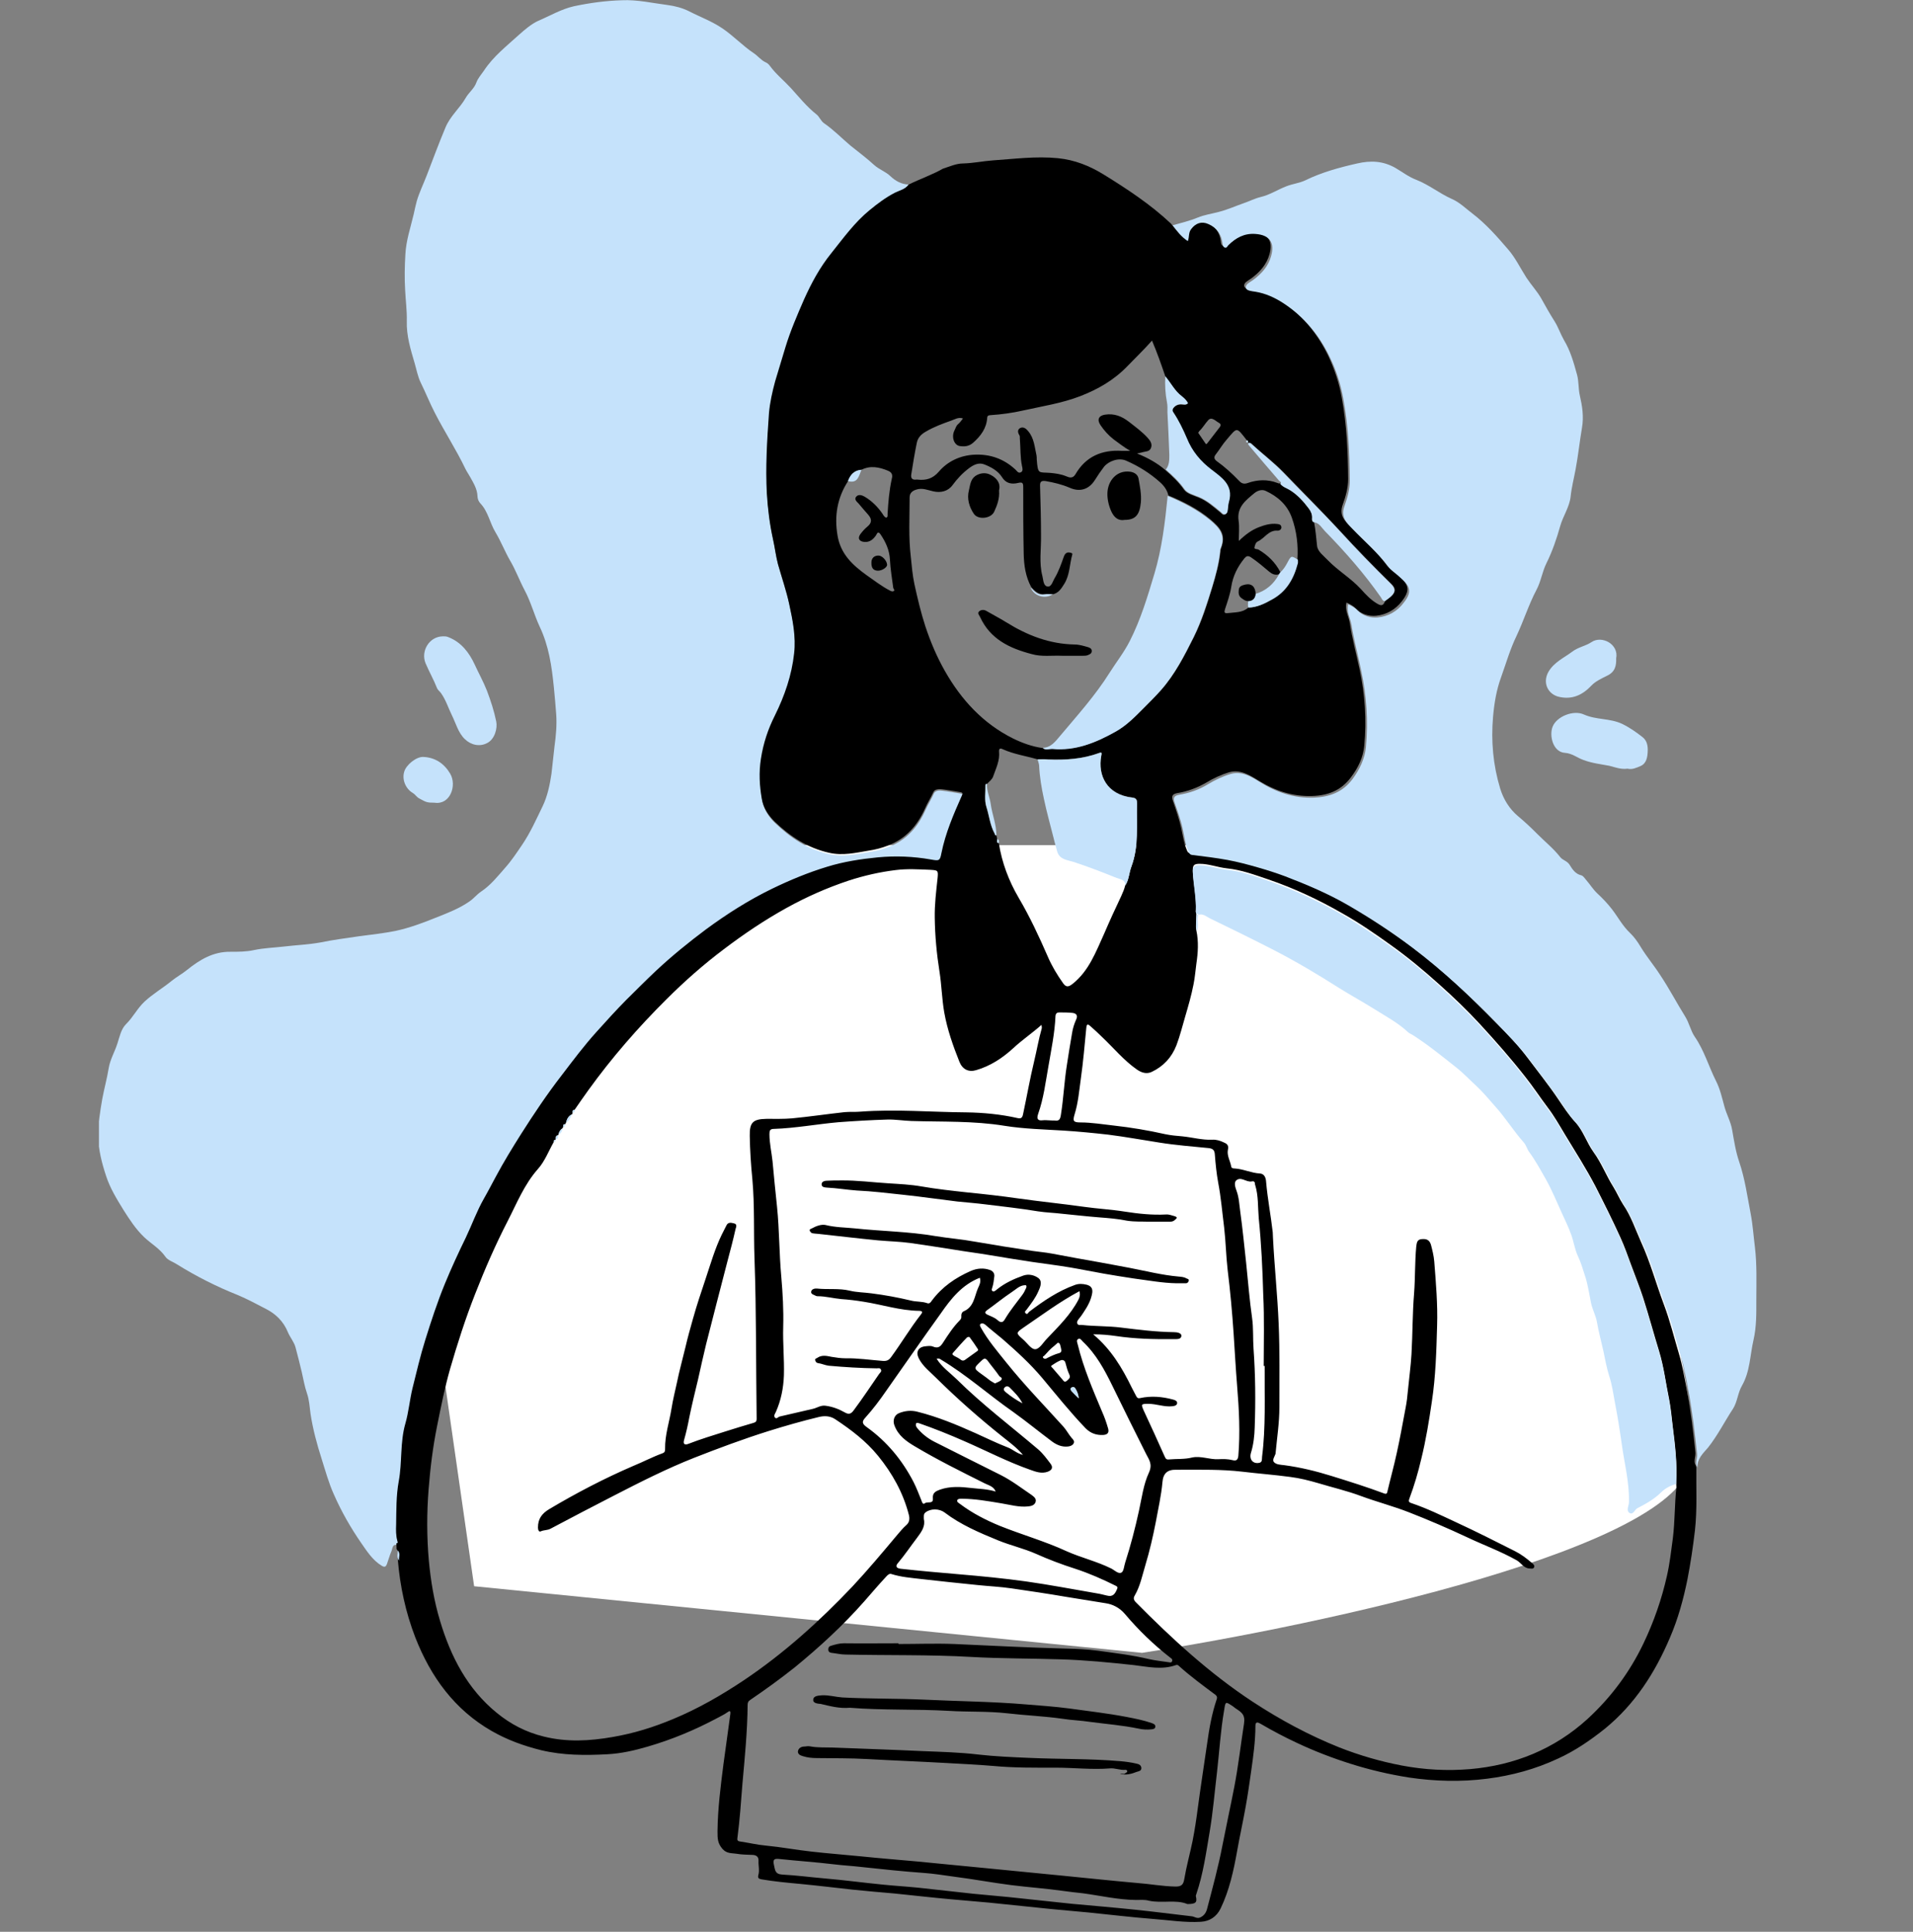 <svg width="316" height="319" viewBox="0 0 316 319" fill="none" xmlns="http://www.w3.org/2000/svg">
<rect x="0" y="0" width="316" height="319" fill="#808080" stroke="none"/>
<g clip-path="url(#clip0)">
<path d="M279.224 241.312C281.267 223.438 264.922 172.562 232.914 139.562H107.603L71.509 214.5L78.319 261.938L188.647 272.938C218.158 268.354 277.59 255.613 279.224 241.312Z" fill="white"/>
<path d="M150.099 30.476C148.923 30.437 147.905 29.883 147.082 29.091C146.298 28.339 145.201 27.983 144.379 27.231C143.125 26.083 141.793 25.093 140.461 24.025C139.011 22.798 137.679 21.413 136.112 20.344C135.563 19.948 135.368 19.275 134.858 18.88C133.252 17.613 131.959 15.99 130.627 14.526C129.491 13.299 128.159 12.23 127.179 10.884C126.984 10.607 126.748 10.409 126.474 10.291C125.691 9.934 125.181 9.222 124.515 8.787C122.674 7.56 121.185 5.937 119.305 4.67C117.542 3.483 115.661 2.81 113.82 1.86C112.723 1.306 111.469 0.99 110.294 0.831C107.786 0.515 105.279 -0.079 102.732 0.04C100.068 0.119 97.443 0.475 94.818 1.029C92.703 1.504 90.861 2.612 88.903 3.443C87.766 3.958 86.669 4.908 85.69 5.779C83.653 7.639 81.498 9.301 79.931 11.676C79.5 12.309 78.951 12.903 78.677 13.655C78.324 14.645 77.423 15.278 76.914 16.188C75.935 17.89 74.368 19.157 73.584 21.056C72.487 23.669 71.507 26.32 70.489 28.972C69.94 30.397 69.274 31.743 68.843 33.207C68.647 33.92 68.491 34.672 68.334 35.384C67.825 37.561 67.08 39.698 66.963 41.994C66.845 43.973 66.806 45.952 66.924 47.891C67.002 49.593 67.237 51.295 67.198 52.997C67.12 55.411 67.825 57.707 68.491 59.963C68.804 61.032 69 62.14 69.47 63.129C70.293 64.792 70.998 66.573 71.86 68.235C73.466 71.362 75.386 74.291 76.875 77.418C77.11 77.892 77.423 78.328 77.658 78.763C78.207 79.753 78.834 80.742 78.873 81.93C78.873 82.365 79.069 82.84 79.343 83.117C80.636 84.463 80.91 86.362 81.85 87.906C82.752 89.41 83.378 91.033 84.24 92.537C85.181 94.12 85.807 95.862 86.669 97.484C87.688 99.384 88.237 101.521 89.138 103.461C90.665 106.667 91.136 109.991 91.488 113.474C91.645 114.978 91.763 116.482 91.88 117.986C91.998 119.728 91.841 121.469 91.606 123.171C91.41 124.715 91.292 126.219 91.097 127.763C90.822 129.623 90.43 131.483 89.647 133.106C88.589 135.283 87.61 137.499 86.238 139.518C85.376 140.784 84.515 142.09 83.496 143.238C82.242 144.663 81.067 146.167 79.461 147.236C78.755 147.711 78.246 148.383 77.541 148.858C75.895 150.006 74.054 150.719 72.252 151.431C70.019 152.341 67.707 153.212 65.317 153.727C63.358 154.122 61.36 154.32 59.362 154.597C57.208 154.914 55.053 155.191 52.937 155.626C50.978 155.983 48.941 156.062 46.943 156.299C45.258 156.497 43.613 156.537 41.928 156.893C40.674 157.17 39.342 157.17 38.049 157.17C35.229 157.13 32.995 158.476 30.88 160.178C30.096 160.811 29.156 161.326 28.372 161.959C26.923 163.147 25.277 164.096 23.867 165.403C22.652 166.55 21.986 167.975 20.811 169.123C19.988 169.954 19.753 171.221 19.401 172.289C18.97 173.675 18.186 174.941 17.951 176.406C17.677 178.108 17.207 179.77 16.893 181.472C16.541 183.53 16.188 185.628 16.227 187.686C16.267 189.902 16.815 192.04 17.52 194.177C18.186 196.235 19.322 198.056 20.419 199.837C21.399 201.38 22.417 202.963 23.828 204.309C24.964 205.378 26.374 206.169 27.315 207.515C27.706 208.109 28.568 208.346 29.234 208.782C32.408 210.761 35.777 212.463 39.264 213.848C40.87 214.521 42.398 215.352 43.926 216.143C45.493 216.935 46.825 218.162 47.57 220.022C47.922 220.853 48.588 221.605 48.823 222.516C49.176 223.861 49.529 225.207 49.842 226.553C50.116 227.74 50.312 228.928 50.704 230.075C51.096 231.184 51.135 232.331 51.292 233.44C51.683 236.012 52.349 238.466 53.133 240.92C53.76 242.899 54.308 244.918 55.17 246.817C56.424 249.667 57.952 252.319 59.676 254.813C60.616 256.158 61.556 257.662 63.084 258.573C63.554 258.85 63.75 258.691 63.907 258.296C64.181 257.544 64.377 256.792 64.691 256.079C64.847 255.683 64.808 255.01 65.552 255.09C65.866 255.05 65.748 254.813 65.709 254.654C65.474 253.783 65.474 252.913 65.513 252.002C65.552 249.628 65.513 247.213 65.944 244.838C66.532 241.712 66.101 238.427 67.041 235.3C67.59 233.4 67.707 231.421 68.216 229.482C68.882 226.79 69.509 224.099 70.332 221.487C71.312 218.36 72.369 215.233 73.584 212.185C74.642 209.613 75.817 207.08 77.032 204.586C78.05 202.449 78.834 200.232 80.009 198.174C80.675 196.947 81.341 195.72 82.007 194.493C83.261 192.079 84.671 189.784 86.16 187.488C88.276 184.163 90.47 180.878 92.899 177.751C94.779 175.337 96.621 172.883 98.619 170.627C100.225 168.846 101.831 167.065 103.516 165.363C105.122 163.74 106.768 162.078 108.452 160.534C111.077 158.08 113.859 155.824 116.719 153.687C120.167 151.154 123.771 148.858 127.61 146.998C130.549 145.573 133.605 144.307 136.739 143.357C139.442 142.526 142.263 142.09 145.084 141.813C147.983 141.536 150.96 141.655 153.86 142.169C155.192 142.407 155.309 142.407 155.583 141.14C156.249 137.816 157.582 134.689 158.953 131.641C159.109 131.285 159.188 131.127 158.718 131.048C157.699 130.889 156.68 130.691 155.662 130.573C155.152 130.493 154.486 130.533 154.251 131.048C153.86 131.958 153.311 132.789 152.88 133.739C151.626 136.589 149.707 138.766 146.729 139.874C145.711 140.27 144.653 140.547 143.556 140.705C141.401 141.061 139.285 141.536 137.052 141.061C133.448 140.27 130.588 138.37 128.002 135.876C126.984 134.887 126.161 133.66 125.926 132.195C125.534 129.979 125.456 127.802 125.769 125.546C126.161 123.013 126.944 120.638 128.08 118.382C129.726 115.137 130.862 111.733 131.254 108.131C131.567 105.361 131.019 102.63 130.431 99.938C129.922 97.722 129.177 95.584 128.59 93.408C128.198 92.062 128.041 90.637 127.767 89.291C127.219 86.798 126.866 84.265 126.748 81.732C126.474 77.299 126.748 72.866 127.101 68.472C127.219 66.652 127.65 64.91 128.12 63.208C128.629 61.348 129.217 59.488 129.804 57.628C130.627 54.897 131.763 52.285 132.899 49.672C134.075 46.941 135.485 44.408 137.405 42.033C139.403 39.54 141.244 36.967 143.713 34.949C145.045 33.88 146.377 32.811 147.905 32.059C148.61 31.466 149.55 31.268 150.099 30.476Z" fill="#C5E2FB"/>
<path d="M150.099 30.476C149.55 31.268 148.61 31.426 147.826 31.822C146.298 32.614 144.927 33.643 143.634 34.711C141.166 36.73 139.325 39.302 137.327 41.796C135.407 44.171 134.036 46.743 132.821 49.435C131.685 52.047 130.549 54.659 129.726 57.39C129.178 59.251 128.59 61.111 128.042 62.971C127.571 64.712 127.18 66.454 127.023 68.235C126.709 72.668 126.435 77.101 126.67 81.494C126.827 84.027 127.14 86.56 127.689 89.054C128.002 90.439 128.159 91.824 128.512 93.17C129.138 95.347 129.883 97.484 130.353 99.701C130.941 102.392 131.489 105.123 131.176 107.894C130.784 111.495 129.609 114.899 128.002 118.145C126.866 120.401 126.083 122.736 125.691 125.309C125.338 127.565 125.456 129.741 125.848 131.958C126.083 133.383 126.905 134.61 127.924 135.639C130.51 138.132 133.409 140.032 136.974 140.824C139.246 141.338 141.323 140.824 143.478 140.467C144.575 140.309 145.632 140.032 146.651 139.636C149.629 138.528 151.548 136.312 152.802 133.501C153.194 132.591 153.742 131.76 154.173 130.81C154.408 130.296 155.074 130.296 155.584 130.335C156.602 130.454 157.621 130.652 158.64 130.81C159.07 130.889 159.031 131.048 158.875 131.404C157.503 134.491 156.171 137.578 155.505 140.903C155.27 142.169 155.114 142.169 153.781 141.932C150.882 141.417 147.944 141.299 145.006 141.576C142.185 141.853 139.364 142.288 136.661 143.119C133.526 144.069 130.471 145.336 127.532 146.761C123.693 148.621 120.088 150.916 116.641 153.45C113.781 155.587 110.999 157.843 108.374 160.297C106.69 161.88 105.083 163.503 103.438 165.125C101.753 166.827 100.147 168.608 98.54 170.39C96.503 172.646 94.662 175.099 92.82 177.514C90.391 180.641 88.198 183.926 86.082 187.25C84.632 189.546 83.222 191.842 81.929 194.256C81.263 195.483 80.636 196.71 79.931 197.937C78.756 199.995 77.972 202.211 76.953 204.349C75.739 206.842 74.564 209.375 73.506 211.948C72.252 214.996 71.233 218.122 70.254 221.249C69.431 223.861 68.804 226.592 68.138 229.244C67.668 231.184 67.511 233.163 66.963 235.062C66.062 238.189 66.454 241.474 65.866 244.601C65.435 246.976 65.474 249.351 65.435 251.765C65.396 252.675 65.396 253.546 65.631 254.417C65.67 254.575 65.827 254.813 65.474 254.852C65.474 255.169 65.513 255.485 65.513 255.802C65.984 256.317 65.67 256.91 65.709 257.464C66.062 261.897 67.002 266.251 68.609 270.407C71.155 276.898 75.073 282.32 81.224 285.843C83.77 287.307 86.513 288.297 89.373 289.009C93.016 289.88 96.66 289.88 100.343 289.682C102.615 289.563 104.848 289.049 107.003 288.415C110.96 287.268 114.76 285.684 118.404 283.745C118.952 283.428 119.54 283.191 120.088 282.795C120.559 282.439 120.715 282.479 120.637 283.072C120.402 284.774 120.167 286.516 119.932 288.218C119.775 289.247 119.657 290.315 119.501 291.344C119.031 295.025 118.56 298.706 118.521 302.427C118.521 303.574 118.521 304.366 119.344 305.316C120.049 306.107 120.833 305.989 121.616 306.107C122.517 306.266 123.419 306.266 124.359 306.305C124.986 306.345 125.338 306.662 125.299 307.295C125.26 308.086 125.495 308.878 125.26 309.67C125.142 310.145 125.377 310.263 125.808 310.342C127.924 310.699 130.04 310.897 132.194 311.094C135.094 311.372 137.993 311.728 140.892 312.044C143.203 312.282 145.476 312.48 147.787 312.678C150.882 312.994 153.977 313.351 157.072 313.628C159.188 313.825 161.264 313.984 163.38 314.182C166.828 314.538 170.275 314.894 173.723 315.25C175.721 315.448 177.719 315.607 179.756 315.804C183.322 316.161 186.848 316.596 190.413 316.873C193.077 317.071 195.702 317.506 198.366 317.348C199.816 317.269 200.952 316.517 201.618 315.171C203.067 312.163 203.773 308.918 204.36 305.633C204.791 303.179 205.34 300.764 205.771 298.31C206.123 296.371 206.398 294.432 206.672 292.492C207.024 289.999 207.377 287.505 207.377 284.972C207.377 284.18 207.886 284.458 208.239 284.655C210.198 285.803 212.235 286.872 214.272 287.822C217.132 289.167 220.11 290.315 223.127 291.265C226.261 292.255 229.473 293.007 232.725 293.521C236.996 294.154 241.344 294.273 245.654 293.719C249.728 293.205 253.646 292.136 257.368 290.394C260.15 289.128 262.696 287.386 265.125 285.447C270.062 281.41 273.392 276.225 275.86 270.407C277.192 267.32 278.093 264.035 278.759 260.71C279.269 258.058 279.66 255.446 279.974 252.754C280.366 249.271 280.17 245.788 280.209 242.305C280.209 242.226 280.131 242.107 280.131 242.028C279.66 241.316 280.131 240.564 280.052 239.812C279.7 236.408 279.308 233.044 278.681 229.68C278.289 227.621 277.937 225.563 277.349 223.584C276.526 220.853 275.86 218.083 274.841 215.391C273.549 211.948 272.608 208.425 271.08 205.101C270.14 203.003 269.435 200.826 268.103 198.887C267.515 197.976 267.084 196.947 266.497 195.997C265.321 194.137 264.538 192.04 263.206 190.219C262.069 188.636 261.521 186.696 260.15 185.232C259.092 184.084 258.23 182.738 257.368 181.472C255.801 179.137 254.038 176.96 252.353 174.704C250.786 172.606 248.945 170.706 247.103 168.846C242.716 164.334 238.171 160.059 233.156 156.299C229.748 153.727 226.182 151.391 222.5 149.254C219.17 147.315 215.604 145.811 212 144.425C210.55 143.871 209.022 143.396 207.495 142.961C205.849 142.486 204.204 142.051 202.519 141.734C200.56 141.378 198.601 141.18 196.642 140.903C196.29 140.863 196.172 140.705 196.055 140.388C195.545 139.201 195.389 137.934 195.114 136.707C194.762 135.164 194.252 133.699 193.743 132.235C193.508 131.523 193.586 131.127 194.487 130.968C196.172 130.691 197.778 130.098 199.267 129.227C200.442 128.514 201.735 127.921 203.028 127.525C204.83 127.01 206.358 127.96 207.847 128.871C210.59 130.573 213.489 131.562 216.78 131.443C219.405 131.364 221.52 130.533 223.127 128.396C224.341 126.813 225.203 125.032 225.36 123.092C225.751 118.857 225.477 114.622 224.576 110.466C224.028 107.933 223.362 105.44 222.97 102.907C222.813 101.798 222.108 100.769 222.421 99.503C223.009 99.78 223.518 100.017 223.949 100.492C224.85 101.442 226.182 101.798 227.319 101.68C229.003 101.521 230.531 100.651 231.589 99.265C232.294 98.315 232.96 97.286 232.02 96.099C231.707 95.703 231.276 95.347 230.923 94.991C230.296 94.437 229.552 93.962 229.042 93.289C227.319 90.954 225.085 89.093 223.087 86.996C222.147 86.006 221.168 85.135 221.794 83.354C222.265 82.048 222.696 80.623 222.696 79.08C222.656 74.568 222.461 70.135 221.638 65.662C221.207 63.208 220.423 60.913 219.405 58.736C217.681 55.174 215.213 52.126 211.843 49.87C210.394 48.881 208.827 48.208 207.064 47.891C206.515 47.812 205.653 47.733 205.536 47.297C205.379 46.664 206.202 46.348 206.672 45.991C208.082 44.962 209.218 43.696 209.688 42.033C210.315 39.817 209.532 38.511 207.064 38.352C205.261 38.234 203.851 38.986 202.636 40.213C202.48 40.371 202.323 40.727 202.049 40.608C201.735 40.49 201.696 40.173 201.657 39.856C201.5 38.392 200.717 37.324 199.345 36.73C198.209 36.215 197.23 36.571 196.485 37.561C196.015 38.155 196.211 38.867 195.937 39.54C194.84 38.828 194.174 37.838 193.43 36.928C190.06 33.761 186.221 31.228 182.303 28.814C179.992 27.389 177.523 26.399 174.742 26.122C171.137 25.766 167.611 26.241 164.085 26.479C162.401 26.597 160.755 26.954 159.07 26.993C157.974 26.993 156.837 27.508 155.74 27.864C154.017 28.854 152.018 29.526 150.099 30.476ZM91.724 188.24C91.763 188.2 91.763 188.161 91.802 188.121C91.841 187.844 91.763 187.527 92.154 187.488C92.194 187.448 92.233 187.409 92.233 187.369C92.35 186.973 92.507 186.578 92.899 186.34C92.938 186.261 92.977 186.182 93.016 186.142C93.056 185.905 92.977 185.667 93.33 185.667C93.369 185.588 93.447 185.509 93.487 185.43C93.643 184.836 93.878 184.322 94.466 184.044C94.505 183.965 94.544 183.886 94.584 183.807C94.584 183.569 94.544 183.332 94.897 183.292C95.641 182.224 96.386 181.116 97.169 180.047C101.048 174.664 105.397 169.677 110.098 165.007C113.076 162.038 116.21 159.268 119.579 156.735C122.87 154.241 126.279 151.946 129.922 149.927C133.213 148.106 136.621 146.602 140.187 145.415C142.733 144.584 145.358 143.99 147.983 143.673C149.864 143.436 151.744 143.555 153.664 143.634C154.918 143.713 154.996 143.713 154.878 144.98C154.643 147.156 154.369 149.373 154.408 151.55C154.447 154.518 154.722 157.487 155.192 160.455C155.544 162.672 155.584 164.928 155.975 167.184C156.485 170.033 157.425 172.685 158.483 175.337C158.992 176.604 160.011 177.078 161.225 176.722C163.576 176.049 165.613 174.704 167.337 173.121C168.826 171.735 170.471 170.627 172.038 169.242C172.078 169.519 172.117 169.677 172.078 169.835C171.568 171.617 171.255 173.477 170.824 175.258C170.119 178.187 169.609 181.116 168.983 184.044C168.865 184.599 168.63 184.757 168.121 184.638C165.339 184.005 162.44 183.728 159.619 183.688C153.781 183.649 147.983 183.134 142.146 183.569C141.284 183.649 140.383 183.569 139.521 183.649C136.621 183.965 133.722 184.401 130.823 184.678C129.413 184.796 128.002 184.757 126.631 184.757C124.359 184.796 123.81 185.351 123.849 187.567C123.889 189.981 124.045 192.356 124.28 194.731C124.672 199.085 124.476 203.478 124.633 207.832C124.946 216.658 124.868 225.484 124.986 234.271C124.986 234.746 124.829 234.864 124.398 234.983C122.909 235.419 121.46 235.854 119.971 236.329C117.855 237.002 115.74 237.635 113.702 238.427C113.115 238.664 112.801 238.466 112.997 237.793C113.35 236.566 113.624 235.339 113.859 234.073C114.29 231.975 114.799 229.877 115.309 227.78C115.74 225.84 116.171 223.901 116.641 221.962C117.228 219.666 117.816 217.37 118.404 215.075C118.991 212.819 119.579 210.523 120.167 208.267C120.637 206.486 121.107 204.744 121.499 202.963C121.577 202.686 121.851 202.132 121.225 202.014C120.754 201.895 120.245 201.776 119.971 202.409C119.736 202.924 119.462 203.359 119.226 203.874C118.09 206.209 117.385 208.702 116.562 211.156C115.818 213.373 115.074 215.589 114.447 217.845C114.016 219.389 113.585 220.893 113.232 222.437C112.762 224.415 112.214 226.355 111.822 228.294C111.508 229.719 111.156 231.144 110.921 232.608C110.568 234.825 109.824 236.962 109.863 239.258C109.863 239.535 109.863 239.812 109.471 239.97C107.826 240.564 106.259 241.395 104.613 242.068C99.833 244.126 95.21 246.54 90.744 249.192C89.49 249.944 88.864 250.815 88.864 252.24C88.864 252.636 89.02 253.031 89.334 252.873C89.843 252.636 90.431 252.715 90.94 252.438C94.466 250.577 97.992 248.717 101.557 246.897C105.867 244.68 110.176 242.503 114.682 240.722C118.717 239.139 122.752 237.635 126.905 236.329C129.687 235.458 132.469 234.667 135.25 233.994C136.073 233.796 137.052 233.756 137.954 234.35C140.578 236.091 143.047 237.952 145.045 240.406C147.395 243.295 149.198 246.501 150.138 250.182C150.295 250.815 150.216 251.409 149.707 251.844C149.119 252.359 148.649 252.952 148.14 253.546C145.75 256.396 143.36 259.245 140.814 261.976C135.329 267.755 129.452 273.059 122.831 277.492C119.148 279.945 115.309 282.162 111.195 283.864C107.982 285.21 104.691 286.239 101.205 286.832C97.365 287.505 93.604 287.703 89.804 286.753C86.905 286.041 84.358 284.735 82.046 282.835C77.189 278.877 74.446 273.534 72.683 267.636C71.704 264.391 71.155 261.066 70.842 257.741C70.489 253.783 70.489 249.825 70.802 245.907C71.077 242.385 71.508 238.902 72.213 235.419C72.84 232.292 73.467 229.165 74.329 226.117C75.543 221.922 76.875 217.766 78.481 213.689C80.088 209.573 81.851 205.536 83.849 201.657C85.377 198.689 86.591 195.602 88.864 193.029C90 191.762 90.626 190.061 91.488 188.557C91.449 188.359 91.488 188.24 91.724 188.24ZM197.622 151.075C197.582 150.956 197.622 150.837 197.7 150.758C197.504 150.679 197.504 150.481 197.543 150.323C197.661 148.146 197.152 146.009 197.034 143.832C196.995 142.842 197.269 142.644 198.17 142.644C199.698 142.644 201.187 143.238 202.676 143.396C205.065 143.634 207.259 144.465 209.493 145.217C213.802 146.681 217.916 148.621 221.834 150.877C224.576 152.42 227.162 154.202 229.748 156.062C232.568 158.08 235.193 160.257 237.74 162.553C240.091 164.651 242.363 166.827 244.479 169.123C247.064 171.933 249.611 174.822 251.962 177.83C253.254 179.453 254.391 181.195 255.644 182.857C256.702 184.242 257.603 185.826 258.504 187.33C260.228 190.179 262.03 192.989 263.558 195.918C264.969 198.689 266.379 201.499 267.672 204.349C268.338 205.813 268.886 207.357 269.435 208.861C270.101 210.681 270.845 212.502 271.433 214.323C272.373 217.252 273.157 220.18 274.058 223.109C274.841 225.682 275.155 228.373 275.703 230.986C275.978 232.411 276.134 233.915 276.291 235.379C276.683 238.506 277.075 241.633 276.879 244.799C276.879 245.076 276.918 245.313 276.918 245.59C276.605 248.401 276.683 251.211 276.33 254.021C276.056 256.079 275.821 258.177 275.351 260.235C274.489 264.074 273.196 267.795 271.472 271.396C269.2 276.146 266.105 280.302 262.226 283.864C256.741 288.851 250.159 291.503 242.833 292.136C239.072 292.453 235.311 292.255 231.55 291.542C228.024 290.869 224.615 289.88 221.285 288.574C216.231 286.555 211.451 283.983 206.868 280.975C199.776 276.304 193.586 270.605 187.631 264.589C187.239 264.193 187.2 263.876 187.435 263.48C188.336 261.937 188.689 260.156 189.198 258.454C189.904 256.119 190.452 253.744 190.922 251.33C191.314 249.153 191.823 246.976 192.019 244.759C192.137 243.295 192.842 242.662 194.292 242.701C194.527 242.701 194.762 242.701 194.958 242.701C198.366 242.701 201.775 242.622 205.183 243.018C207.808 243.334 210.472 243.532 213.136 243.889C214.703 244.086 216.27 244.482 217.759 244.918C220.11 245.63 222.539 246.184 224.85 247.055C227.436 248.005 230.139 248.717 232.686 249.707C235.938 250.973 239.15 252.359 242.285 253.823C245.027 255.129 247.887 256.158 250.551 257.662C251.296 258.098 251.726 259.008 252.706 259.008C252.941 259.008 253.254 259.127 253.411 258.81C253.529 258.533 253.333 258.335 253.098 258.137C252.236 257.385 251.296 256.673 250.277 256.158C247.064 254.535 243.852 252.913 240.6 251.409C238.132 250.261 235.703 249.073 233.117 248.203C232.608 248.044 232.686 247.807 232.843 247.372C233.626 245.274 234.253 243.137 234.762 240.96C235.546 237.793 236.055 234.627 236.525 231.421C237.152 227.305 237.27 223.109 237.387 218.954C237.505 215.391 237.191 211.829 236.917 208.307C236.839 207.357 236.604 206.446 236.369 205.536C236.094 204.626 235.468 204.547 234.762 204.626C234.057 204.705 234.018 205.299 233.94 205.892C233.705 208.425 233.783 210.998 233.587 213.571C233.313 216.895 233.352 220.26 233.156 223.624C233.039 225.603 232.764 227.621 232.568 229.6C232.49 230.55 232.373 231.54 232.177 232.529C231.707 234.983 231.276 237.477 230.727 239.931C230.257 242.108 229.669 244.205 229.16 246.382C229.082 246.738 228.847 246.699 228.651 246.62C225.791 245.551 222.891 244.641 219.953 243.73C217.407 242.939 214.821 242.305 212.157 241.949C211.53 241.87 210.825 241.87 210.433 241.435C210.119 241.078 210.55 240.524 210.707 240.049C210.707 240.01 210.707 239.97 210.707 239.97C210.942 237.437 211.334 234.944 211.334 232.411C211.334 227.819 211.412 223.189 211.216 218.597C211.021 213.848 210.511 209.098 210.276 204.349C210.276 204.072 210.237 203.755 210.237 203.478C209.924 200.707 209.375 197.937 209.14 195.127C209.101 194.454 208.827 193.821 208.121 193.781C206.672 193.702 205.379 193.029 203.929 192.95C203.694 192.95 203.42 192.91 203.381 192.633C203.224 191.723 202.636 190.813 202.832 189.863C203.028 189.071 202.597 188.834 202.127 188.636C201.539 188.359 200.913 188.161 200.247 188.2C198.562 188.279 196.956 187.805 195.31 187.646C194.37 187.567 193.43 187.488 192.489 187.29C189.669 186.657 186.848 186.182 183.988 185.865C182.146 185.667 180.344 185.351 178.464 185.351C177.288 185.351 177.171 185.113 177.523 183.965C178.111 182.065 178.268 180.047 178.542 178.108C178.934 175.337 179.169 172.527 179.443 169.717C179.521 168.965 179.756 169.123 180.148 169.479C180.814 170.073 181.48 170.667 182.107 171.3C183.988 173.081 185.633 175.1 187.788 176.604C188.572 177.158 189.433 177.395 190.256 176.999C192.176 176.089 193.547 174.625 194.331 172.606C194.918 171.062 195.31 169.44 195.78 167.856C196.29 166.115 196.799 164.373 197.152 162.553C197.387 161.405 197.465 160.297 197.622 159.149C197.896 157.328 198.013 155.468 197.622 153.647C197.465 152.895 197.622 151.985 197.622 151.075ZM206.202 100.334C205.222 101.205 204.008 101.086 202.832 101.244C202.205 101.323 202.205 101.086 202.362 100.571C202.754 99.384 203.185 98.157 203.381 96.93C203.655 95.109 204.439 93.566 205.575 92.181C205.888 91.824 206.123 91.706 206.633 92.022C207.69 92.735 208.67 93.566 209.649 94.397C210.119 94.793 210.629 95.03 211.256 94.832C211.334 94.714 211.412 94.595 211.491 94.476C210.668 92.853 209.414 91.666 207.886 90.756C207.651 90.637 207.142 90.716 207.22 90.4C207.299 90.083 207.377 89.608 207.769 89.41C208.905 88.895 209.571 87.471 211.099 87.629C211.295 87.629 211.765 87.431 211.647 86.956C211.569 86.6 211.256 86.56 210.942 86.521C209.924 86.402 208.944 86.679 208.004 87.035C206.75 87.51 205.692 88.302 204.635 89.331C204.635 88.104 204.752 86.996 204.595 85.967C204.282 83.711 205.81 82.602 207.181 81.454C207.651 81.059 208.396 80.742 209.062 81.059C211.06 81.969 212.666 83.394 213.41 85.531C214.194 87.748 214.468 90.043 214.311 92.379C214.311 92.576 214.351 92.774 214.311 92.972C213.645 95.545 212.431 97.682 210.002 98.988C208.827 99.701 207.612 100.294 206.202 100.334ZM206.162 73.024C206.202 73.064 206.202 73.103 206.241 73.143C206.515 73.064 206.672 73.182 206.828 73.341C208.513 74.924 210.394 76.309 212.039 78.011C215.134 81.217 218.268 84.344 221.285 87.589C224.067 90.637 226.927 93.566 229.865 96.455C230.57 97.128 230.57 97.722 229.865 98.394C229.552 98.711 229.16 98.949 228.807 99.226C228.572 99.819 228.337 100.176 227.593 99.74C226.457 99.107 225.634 98.197 224.772 97.247C223.127 95.466 221.011 94.239 219.326 92.497C218.66 91.785 217.681 91.112 217.563 90.162C217.407 88.816 217.328 87.51 217.054 86.165C216.701 86.085 216.701 85.808 216.741 85.531C216.78 84.898 216.545 84.344 216.192 83.909C215.33 82.761 214.351 81.692 213.136 80.9C212.588 80.544 211.922 80.386 211.491 79.832C211.334 79.832 211.138 79.832 211.021 79.753C209.375 79.119 207.73 79.198 206.123 79.753C205.575 79.951 205.144 79.911 204.674 79.396C203.538 78.209 202.323 77.101 200.991 76.151C200.56 75.834 200.482 75.478 200.795 75.082C201.422 74.291 201.931 73.38 202.636 72.589C204.399 70.531 204.204 70.451 205.927 72.668C206.123 72.707 206.202 72.826 206.162 73.024ZM142.302 77.576C143.791 76.824 145.241 77.14 146.69 77.734C147.356 78.011 147.474 78.447 147.317 79.04C146.886 80.98 146.729 82.919 146.612 84.898C146.612 85.096 146.69 85.373 146.377 85.492C146.103 85.373 145.946 85.135 145.789 84.858C145.006 83.711 144.026 82.721 142.812 82.009C142.381 81.771 141.832 81.573 141.44 82.009C141.049 82.444 141.519 82.84 141.832 83.156C142.341 83.75 142.851 84.383 143.399 84.977C144.026 85.689 144.065 86.323 143.282 86.956C142.851 87.312 142.459 87.748 142.106 88.223C141.636 88.895 141.911 89.41 142.772 89.489C143.634 89.568 144.222 89.093 144.692 88.421C144.849 88.183 145.006 87.589 145.437 88.223C146.298 89.489 146.925 90.835 147.004 92.418C147.082 94.001 147.356 95.545 147.552 97.088C147.591 97.247 147.866 97.445 147.631 97.603C147.435 97.722 147.239 97.642 147.004 97.524C145.632 96.811 144.418 95.862 143.164 94.991C140.853 93.328 138.855 91.508 138.345 88.421C137.797 85.175 138.306 82.207 140.069 79.476C140.461 78.367 141.127 77.655 142.302 77.576ZM192.489 62.14C193.43 63.248 194.056 64.554 195.153 65.504C195.545 65.821 195.937 66.177 196.172 66.652C195.819 66.969 195.428 66.81 195.036 66.81C194.487 66.81 194.017 67.048 193.704 67.523C193.547 67.76 193.586 67.958 193.743 68.156C194.644 69.501 195.349 70.926 195.976 72.43C196.877 74.568 198.248 76.27 200.09 77.655C201.735 78.882 203.733 80.148 202.95 82.879C202.832 83.275 202.832 83.711 202.754 84.146C202.715 84.463 202.676 84.819 202.323 84.977C201.97 85.096 201.814 84.819 201.579 84.621C200.442 83.711 199.385 82.721 198.013 82.167C197.152 81.811 196.055 81.534 195.584 80.861C194.683 79.594 193.625 78.605 192.489 77.615C191.157 76.468 189.669 75.636 187.827 74.884C188.297 74.766 188.493 74.766 188.689 74.686C189.238 74.528 189.904 74.607 190.139 73.934C190.374 73.262 189.982 72.747 189.551 72.272C188.65 71.283 187.553 70.491 186.495 69.66C185.32 68.749 184.066 68.235 182.538 68.472C181.48 68.631 181.167 69.304 181.794 70.214C182.381 71.085 183.087 71.876 183.949 72.549C184.771 73.143 185.555 73.776 186.691 74.449C186.025 74.449 185.672 74.449 185.32 74.449C182.029 74.251 179.365 75.359 177.641 78.328C177.21 79.04 176.661 78.882 176.113 78.644C175.251 78.288 174.35 78.169 173.488 78.09C171.568 77.932 171.451 78.407 171.255 75.874C171.255 75.636 171.255 75.399 171.216 75.201C170.902 73.816 170.824 72.351 169.844 71.204C169.531 70.808 169.1 70.451 168.591 70.649C168.042 70.887 168.081 71.401 168.395 71.876C168.512 72.074 168.434 72.312 168.473 72.549C168.591 74.014 168.512 75.518 168.826 76.982C168.904 77.299 169.022 77.774 168.669 77.972C168.199 78.249 167.964 77.734 167.729 77.536C165.809 75.755 163.537 74.963 160.951 75.082C158.64 75.201 156.563 76.151 155.074 77.892C154.056 79.08 152.92 79.357 151.548 79.198C151.47 79.198 151.431 79.198 151.352 79.198C150.726 79.278 150.412 79.001 150.53 78.328C150.804 76.626 151.078 74.884 151.431 73.182C151.587 72.312 152.136 71.718 152.92 71.283C154.252 70.491 155.662 69.977 157.112 69.462C157.699 69.264 158.326 68.829 159.07 69.106C158.796 69.462 158.561 69.779 158.287 70.016C157.934 70.293 157.856 70.728 157.66 71.085C157.112 72.193 157.621 73.539 158.561 73.657C159.345 73.776 160.089 73.697 160.755 73.103C162.009 71.995 162.949 70.728 163.067 69.027C163.106 68.552 163.341 68.591 163.654 68.552C165.457 68.433 167.18 68.195 168.943 67.8C172.117 67.087 175.329 66.612 178.424 65.425C181.402 64.277 184.066 62.733 186.299 60.398C187.592 59.053 188.963 57.746 190.295 56.242C191.118 58.182 191.823 60.161 192.489 62.14ZM163.027 129.464C163.38 129.069 163.889 128.712 164.046 128.237C164.516 126.892 165.182 125.586 165.026 124.121C164.986 123.567 165.261 123.527 165.652 123.725C167.494 124.557 169.492 124.834 171.372 125.388C171.96 125.388 172.548 125.348 173.135 125.388C175.995 125.506 178.816 125.348 181.559 124.319C182.068 124.121 181.99 124.398 181.911 124.794C181.324 128.04 182.812 131.206 187.044 131.681C187.827 131.76 187.827 132.235 187.827 132.749C187.749 136.193 188.141 139.715 186.887 143.08C186.495 144.109 186.495 145.257 185.868 146.207C185.712 146.84 185.476 147.394 185.202 147.988C184.223 150.046 183.282 152.104 182.381 154.202C181.01 157.21 179.874 160.336 177.171 162.474C176.505 162.988 176.113 163.067 175.604 162.355C174.624 160.97 173.762 159.545 173.096 158.001C171.647 154.677 170.119 151.391 168.277 148.265C166.632 145.454 165.496 142.446 164.986 139.201C164.516 139.122 164.751 138.805 164.712 138.568C164.673 138.37 164.634 138.132 164.595 137.934C164.36 137.974 164.36 137.776 164.281 137.657C163.537 136.272 163.38 134.689 162.91 133.224C162.557 132.116 162.792 130.85 162.753 129.662C162.792 129.544 162.832 129.425 163.027 129.464ZM172.234 123.527C170.51 123.29 168.865 122.696 167.337 121.944C162.401 119.49 158.796 115.572 156.093 110.822C154.761 108.487 153.703 105.994 152.841 103.382C152.097 101.086 151.548 98.751 151.039 96.416C150.726 94.951 150.608 93.447 150.451 91.943C150.06 88.698 150.255 85.452 150.255 82.167C150.255 81.534 150.569 81.098 151.313 80.861C152.371 80.505 153.233 80.94 154.173 81.138C155.388 81.415 156.602 81.138 157.347 80.109C158.13 79.04 159.031 78.09 160.089 77.299C160.834 76.745 161.695 76.309 162.636 76.705C163.733 77.14 164.83 77.734 165.496 78.763C166.162 79.871 167.141 79.99 168.16 79.753C168.943 79.555 169.022 79.792 169.022 80.465C169.022 84.106 169.022 87.787 169.1 91.429C169.139 93.368 169.413 95.228 170.354 96.97C170.981 97.642 171.607 98.276 172.665 98.118C173.096 98.038 173.566 98.118 173.997 98.118C174.898 97.88 175.329 97.168 175.8 96.416C176.74 94.912 176.661 93.17 177.132 91.547C177.171 91.349 176.975 91.31 176.818 91.27C176.23 91.112 175.917 91.389 175.721 91.943C175.29 93.17 174.859 94.397 174.193 95.505C173.88 96.02 173.684 96.97 173.018 96.851C172.352 96.732 172.352 95.822 172.195 95.149C171.607 92.933 171.999 90.716 171.96 88.46C171.96 85.729 171.882 82.998 171.803 80.267C171.764 79.515 172.038 79.357 172.704 79.436C174.076 79.674 175.408 79.99 176.701 80.544C178.385 81.296 179.874 80.821 180.853 79.278C181.324 78.526 181.833 77.774 182.381 77.061C183.126 76.151 184.771 75.518 186.025 76.072C188.101 76.982 189.943 78.13 191.627 79.634C192.293 80.228 192.803 80.94 192.999 81.811C195.467 82.84 197.857 84.027 199.933 85.769C201.539 87.114 202.597 88.302 201.696 90.518C201.657 90.637 201.657 90.756 201.618 90.914C201.422 92.972 200.873 94.951 200.286 96.891C199.424 99.701 198.562 102.511 197.23 105.163C195.702 108.25 194.135 111.297 191.823 113.91C190.844 115.018 189.825 116.007 188.807 117.036C187.435 118.422 186.025 119.767 184.34 120.757C181.089 122.578 177.719 124.002 173.88 123.607C173.253 123.686 172.665 123.963 172.234 123.527ZM148.414 271.475C148.414 271.436 148.414 271.396 148.414 271.357C145.397 271.357 142.42 271.396 139.403 271.357C138.659 271.357 137.993 271.555 137.327 271.752C136.974 271.832 136.817 272.03 136.817 272.386C136.817 272.742 137.052 272.9 137.366 272.94C138.149 273.019 138.894 273.217 139.677 273.217C146.612 273.375 153.546 273.217 160.481 273.613C165.378 273.89 170.315 273.85 175.212 274.009C179.247 274.127 183.243 274.523 187.279 274.958C189.629 275.235 191.902 275.79 194.252 274.958C194.448 274.879 194.605 274.958 194.762 275.117C196.603 276.779 198.601 278.244 200.56 279.708C200.834 279.906 201.148 280.104 200.991 280.579C200.168 282.993 199.737 285.487 199.385 288.02C198.875 291.542 198.327 295.065 197.857 298.587C197.622 300.408 197.347 302.229 196.995 304.01C196.564 306.107 195.976 308.205 195.624 310.303C195.467 311.292 195.075 311.53 194.174 311.53C192.019 311.49 189.943 311.094 187.788 310.936C183.753 310.58 179.717 310.145 175.682 309.749C171.647 309.353 167.611 308.957 163.576 308.561C159.501 308.166 155.427 307.77 151.352 307.374C148.297 307.097 145.28 306.859 142.224 306.543C139.481 306.266 136.739 306.068 133.997 305.751C131.489 305.474 128.982 304.999 126.474 304.762C125.064 304.643 123.654 304.287 122.243 304.089C121.891 304.049 121.734 303.891 121.812 303.495C122.204 300.527 122.4 297.558 122.635 294.59C123.027 290.236 123.458 285.882 123.497 281.529C123.497 281.212 123.575 280.935 123.889 280.737C126.396 279.035 128.864 277.254 131.254 275.354C135.368 271.99 139.246 268.428 142.772 264.43C143.987 263.045 145.162 261.66 146.416 260.314C146.612 260.116 146.886 259.8 147.239 259.918C148.845 260.433 150.53 260.552 152.175 260.749C155.27 261.106 158.365 261.422 161.46 261.739C163.341 261.937 165.221 262.016 167.102 262.293C170.08 262.728 173.057 263.164 176.035 263.678C178.229 264.035 180.462 264.391 182.656 264.747C183.753 264.905 184.928 265.459 185.829 266.528C188.062 269.18 190.57 271.594 193.312 273.731C193.508 273.85 193.704 274.009 193.625 274.286C193.547 274.602 193.234 274.523 193.038 274.483C191.941 274.325 190.844 274.206 189.786 273.969C187.004 273.296 184.184 272.979 181.402 272.584C179.6 272.346 177.758 272.267 175.956 272.227C169.844 272.069 163.733 271.753 157.621 271.475C154.565 271.357 151.47 271.475 148.414 271.475ZM180.579 220.339C182.029 220.339 183.165 220.458 184.301 220.616C187.475 221.091 190.648 221.17 193.861 221.13C194.37 221.13 195.114 221.21 195.153 220.576C195.153 220.101 194.409 219.983 193.9 219.983C191.001 219.943 188.141 219.587 185.241 219.231C183.087 218.954 180.893 219.033 178.738 218.795C178.464 218.756 178.111 218.914 177.954 218.558C177.837 218.281 178.033 218.004 178.229 217.766C178.503 217.45 178.738 217.093 178.973 216.737C179.639 215.748 180.227 214.719 180.423 213.492C180.54 212.66 180.109 212.304 179.482 212.146C178.855 211.988 178.189 211.948 177.563 212.185C174.781 213.175 172.352 214.837 170.001 216.618C169.844 216.737 169.727 217.172 169.413 216.856C169.139 216.579 169.492 216.42 169.609 216.223C170.315 215.273 171.059 214.323 171.529 213.215C171.882 212.462 172.234 211.513 171.451 210.998C170.824 210.563 169.923 210.325 169.022 210.642C167.455 211.196 166.005 211.869 164.712 212.898C164.516 213.056 164.203 213.373 163.968 213.215C163.693 213.056 163.889 212.74 163.968 212.423C164.124 211.908 164.164 211.354 164.242 210.8C164.32 210.286 164.007 209.89 163.576 209.732C162.479 209.336 161.421 209.415 160.324 209.89C157.817 210.998 155.623 212.502 153.938 214.758C153.781 214.996 153.546 215.352 153.155 215.193C152.293 214.877 151.352 214.996 150.451 214.758C148.297 214.244 146.142 213.848 143.948 213.571C142.772 213.412 141.519 213.412 140.383 213.135C138.58 212.7 136.739 212.977 134.937 212.779C134.545 212.74 134.036 212.898 133.997 213.294C133.918 213.729 134.467 213.808 134.819 214.006C134.898 214.046 135.015 214.046 135.094 214.046C136.386 214.046 137.64 214.402 138.972 214.521C140.187 214.6 141.44 214.758 142.655 214.956C145.711 215.431 148.688 216.42 151.823 216.46C152.528 216.46 152.332 216.816 152.097 217.093C150.334 219.349 148.884 221.803 147.2 224.099C146.808 224.653 146.416 224.772 145.828 224.732C143.752 224.574 141.675 224.257 139.599 224.297C138.855 224.297 138.11 224.178 137.366 224.059C136.582 223.901 135.76 223.703 135.015 224.218C134.858 224.336 134.584 224.336 134.663 224.613C134.702 224.851 134.858 225.049 135.094 225.088C135.72 225.168 136.269 225.445 136.896 225.524C139.521 225.761 142.146 225.92 144.81 225.959C145.045 225.959 145.358 225.84 145.515 226.157C145.672 226.513 145.358 226.672 145.201 226.909C143.83 228.888 142.498 230.907 141.049 232.846C140.578 233.519 140.187 233.598 139.56 233.242C138.58 232.688 137.562 232.292 136.386 232.133C135.564 232.015 134.976 232.49 134.271 232.648C132.429 233.083 130.627 233.479 128.786 233.915C128.512 233.994 128.277 234.39 128.002 234.073C127.767 233.796 128.002 233.479 128.159 233.163C129.021 231.223 129.413 229.205 129.491 227.107C129.569 224.455 129.295 221.803 129.374 219.112C129.452 216.341 129.295 213.571 129.06 210.84C128.708 207.001 128.747 203.122 128.355 199.283C128.081 196.789 127.846 194.256 127.611 191.762C127.454 190.258 127.101 188.794 127.101 187.29C127.101 186.736 127.18 186.419 127.806 186.419C131.411 186.3 134.937 185.628 138.541 185.311C141.205 185.113 143.909 184.955 146.573 184.876C147.905 184.836 149.237 185.074 150.569 185.113C155.701 185.271 160.834 185.074 165.927 185.905C169.139 186.419 172.469 186.498 175.721 186.696C178.189 186.855 180.658 187.092 183.087 187.369C185.907 187.725 188.689 188.24 191.51 188.675C194.213 189.111 196.916 189.309 199.659 189.586C200.403 189.665 200.638 189.981 200.678 190.694C200.795 192.237 200.952 193.781 201.226 195.285C201.696 197.739 201.892 200.193 202.205 202.647C202.48 204.982 202.519 207.357 202.793 209.732C203.224 213.215 203.538 216.697 203.773 220.18C203.968 223.109 204.125 226.038 204.36 228.928C204.674 232.767 204.87 236.566 204.556 240.406C204.478 241.197 204.086 241.237 203.616 241.118C202.832 240.92 202.049 240.92 201.265 240.96C199.776 241.039 198.366 240.366 196.916 240.683C195.663 240.999 194.37 240.881 193.116 240.999C192.764 241.039 192.568 240.96 192.411 240.564C191.275 237.991 190.099 235.458 188.924 232.925C188.454 231.856 188.493 231.817 189.708 231.817C191.04 231.817 192.333 232.371 193.665 232.213C194.056 232.173 194.448 232.054 194.448 231.659C194.448 231.342 194.096 231.184 193.743 231.104C191.98 230.629 190.178 230.471 188.336 230.867C188.023 230.946 187.866 230.867 187.71 230.59C187.475 230.115 187.2 229.64 186.965 229.165C185.359 225.88 183.557 222.832 180.579 220.339ZM154.722 224.376C155.114 224.257 155.27 224.415 155.466 224.534C159.697 227.067 163.341 230.352 167.376 233.163C169.531 234.706 171.607 236.408 173.723 237.991C174.507 238.585 175.408 238.981 176.426 238.862C176.818 238.822 177.171 238.664 177.327 238.387C177.563 238.031 177.288 237.714 177.014 237.437C176.544 236.883 176.191 236.21 175.721 235.656C172.548 232.133 169.218 228.73 166.24 225.009C164.751 223.149 163.223 221.368 162.048 219.27C161.93 219.033 161.735 218.756 162.009 218.597C162.205 218.479 162.44 218.518 162.714 218.716C163.654 219.547 164.634 220.299 165.574 221.091C167.886 223.109 170.158 225.168 172.156 227.542C174.507 230.352 176.779 233.202 179.326 235.854C180.148 236.685 181.089 237.002 182.186 236.962C182.93 236.923 183.243 236.606 183.047 235.894C182.773 234.944 182.46 234.033 182.068 233.163C180.54 229.521 178.973 225.92 178.033 222.041C177.954 221.724 177.758 221.328 178.072 221.13C178.424 220.893 178.659 221.328 178.855 221.526C181.049 223.584 182.46 226.197 183.753 228.848C185.594 232.608 187.435 236.368 189.316 240.089C189.825 241.078 190.413 241.791 189.786 243.176C188.885 245.116 188.611 247.332 188.141 249.469C187.514 252.359 186.769 255.208 185.868 258.018C185.672 258.612 185.633 259.483 185.241 259.681C184.732 259.958 184.105 259.285 183.557 259.008C181.167 257.821 178.581 257.227 176.191 256.158C172.587 254.496 168.787 253.427 165.143 251.963C162.832 251.013 160.598 249.865 158.6 248.361C158.404 248.203 158.013 248.044 158.13 247.728C158.209 247.49 158.561 247.49 158.835 247.49C161.029 247.49 163.223 247.886 165.378 248.242C166.828 248.48 168.316 248.915 169.805 248.757C170.275 248.717 170.863 248.599 171.059 248.044C171.255 247.451 170.746 247.134 170.393 246.857C168.708 245.709 167.102 244.482 165.3 243.572C161.617 241.712 157.895 239.891 154.252 238.031C153.194 237.477 152.254 236.725 151.509 235.814C151.313 235.577 151.235 235.339 151.313 235.102C151.392 234.864 151.627 234.983 151.823 235.023C154.33 235.894 156.798 236.883 159.227 237.952C162.871 239.535 166.436 241.395 170.158 242.701C171.059 243.018 172.038 243.414 173.096 243.018C173.801 242.741 173.958 242.305 173.566 241.751C172.94 240.92 172.273 240.01 171.49 239.337C166.984 235.498 162.244 231.936 158.013 227.74C156.916 226.672 155.584 225.761 154.722 224.376ZM196.133 314.419C197.543 314.419 197.778 314.142 197.543 313.153C197.504 313.034 197.582 312.915 197.622 312.757C198.758 309.432 199.228 305.949 199.816 302.506C200.364 299.26 200.638 295.936 201.03 292.65C201.422 289.247 201.618 285.803 202.205 282.439C202.441 280.935 202.401 280.935 203.655 281.766C203.812 281.885 203.968 282.004 204.125 282.122C205.026 282.716 205.731 283.112 205.496 284.616C204.948 288.099 204.556 291.621 203.89 295.065C203.263 298.31 202.558 301.516 201.931 304.722C201.265 308.205 200.325 311.649 199.424 315.092C199.267 315.765 198.954 316.319 198.248 316.636C197.7 316.873 197.308 316.477 196.838 316.438C193.665 316.081 190.452 315.646 187.279 315.329C183.87 314.973 180.501 314.696 177.092 314.38C173.606 314.023 170.119 313.628 166.671 313.271C164.712 313.073 162.714 312.915 160.755 312.717C157.778 312.401 154.761 312.044 151.783 311.728C149.824 311.53 147.826 311.411 145.867 311.213C142.655 310.897 139.442 310.461 136.191 310.184C133.879 309.986 131.528 309.67 129.217 309.551C128.002 309.472 128.042 308.799 127.846 307.968C127.611 306.978 127.963 306.899 128.747 306.978C131.724 307.295 134.702 307.493 137.679 307.849C139.286 308.047 140.892 308.126 142.537 308.324C145.867 308.68 149.198 309.036 152.528 309.274C154.252 309.393 155.936 309.67 157.66 309.907C160.794 310.303 163.929 310.897 167.063 311.292C169.884 311.649 172.744 311.846 175.564 312.242C176.661 312.401 177.758 312.519 178.855 312.638C181.794 313.034 184.654 313.707 187.631 313.746C188.336 313.746 189.081 313.667 189.786 313.865C191.941 314.34 194.252 313.628 196.133 314.419ZM161.852 210.998C162.087 211.671 161.774 212.225 161.539 212.74C160.951 214.125 160.873 215.827 159.188 216.539C158.914 216.658 158.757 216.975 158.796 217.37C158.835 217.647 158.718 217.845 158.522 218.043C157.464 219.112 156.641 220.378 155.819 221.645C155.349 222.397 154.957 222.714 154.095 222.357C153.742 222.199 153.233 222.278 152.841 222.318C151.666 222.437 151.235 223.268 151.783 224.336C152.449 225.642 153.625 226.513 154.604 227.503C158.13 230.986 161.813 234.231 165.692 237.318C166.789 238.189 167.964 239.06 168.983 240.247C167.964 240.01 167.298 239.337 166.475 239.02C164.634 238.308 162.871 237.437 161.108 236.646C158.013 235.26 154.878 233.954 151.548 233.123C150.491 232.846 149.472 232.965 148.492 233.36C147.709 233.677 147.435 234.587 147.748 235.379C148.375 237.081 149.746 238.031 151.157 238.862C154.878 241.078 158.796 243.018 162.675 244.957C163.302 245.274 164.124 245.432 164.477 246.303C163.067 245.868 161.695 245.868 160.403 245.709C158.718 245.511 156.955 245.393 155.27 245.986C154.643 246.224 154.017 246.461 154.095 247.411C154.212 248.44 153.194 247.886 152.763 248.242C152.449 248.519 152.293 248.044 152.175 247.688C151.783 246.699 151.392 245.709 150.921 244.759C149.041 241.118 146.494 238.031 143.164 235.656C142.459 235.142 142.302 234.785 142.929 234.112C144.183 232.727 145.319 231.223 146.377 229.68C149.394 225.405 152.371 221.091 155.427 216.856C157.072 214.481 158.914 212.146 161.852 210.998ZM152.606 250.855C152.606 250.38 152.528 250.023 152.88 249.746C153.742 249.073 155.153 249.113 156.015 249.746C158.718 251.804 161.813 253.111 164.908 254.377C166.945 255.208 169.061 255.683 171.059 256.554C173.175 257.504 175.369 258.335 177.602 259.048C179.913 259.8 182.146 260.789 184.301 261.858C184.575 261.976 184.654 262.135 184.536 262.372C184.223 263.124 183.87 263.757 182.852 263.48C182.303 263.362 181.794 263.203 181.245 263.124C177.327 262.451 173.41 261.699 169.492 261.145C165.809 260.631 162.087 260.274 158.365 259.958C155.153 259.681 151.94 259.404 148.767 259.048C148.061 258.968 147.866 258.612 148.336 258.098C149.472 256.752 150.451 255.287 151.509 253.902C152.254 252.913 152.88 252.002 152.606 250.855ZM208.748 225.563C208.787 225.563 208.866 225.563 208.905 225.563C208.905 225.642 208.905 225.682 208.905 225.761C208.866 230.709 209.101 235.656 208.474 240.564C208.435 240.92 208.552 241.435 208.043 241.553C206.985 241.791 206.319 240.999 206.633 239.931C207.064 238.545 207.22 237.12 207.259 235.696C207.416 231.342 207.377 227.028 207.064 222.674C206.946 221.012 207.064 219.31 206.828 217.647C206.398 214.639 206.162 211.592 205.849 208.584C205.536 205.734 205.261 202.884 204.87 200.074C204.713 198.966 204.674 197.779 204.282 196.71C204.086 196.156 203.773 195.325 204.204 194.929C204.987 194.216 205.888 195.285 206.789 195.087C207.064 195.008 207.299 195.127 207.299 195.483C207.299 195.562 207.299 195.602 207.338 195.681C207.886 197.462 207.769 199.322 207.925 201.143C208.356 205.378 208.552 209.613 208.67 213.848C208.866 217.687 208.748 221.645 208.748 225.563ZM173.057 184.994C172.979 184.994 172.626 184.955 172.273 184.994C171.372 185.113 171.216 184.717 171.49 183.926C172.391 181.393 172.704 178.741 173.175 176.129C173.645 173.358 174.232 170.587 174.35 167.777C174.389 167.342 174.624 167.184 174.938 167.184C175.682 167.184 176.426 167.184 177.171 167.263C177.837 167.342 178.072 167.738 177.758 168.371C177.445 169.083 177.21 169.796 177.092 170.587C176.779 172.369 176.505 174.11 176.23 175.891C175.799 178.582 175.682 181.353 175.251 184.044C175.133 184.836 174.977 185.153 174.193 185.034C173.919 185.034 173.645 185.034 173.057 184.994ZM178.307 213.215C178.464 213.769 178.346 214.204 178.15 214.6C176.857 217.093 174.859 219.033 172.979 221.012C172.352 221.645 171.764 222.714 171.059 222.793C170.354 222.872 169.688 221.764 168.983 221.17C167.807 220.141 167.807 220.101 169.061 219.231C172.038 217.212 174.977 214.996 178.307 213.215ZM169.296 212.225C169.609 212.185 169.57 212.462 169.531 212.621C169.335 213.056 169.139 213.492 168.826 213.887C167.886 215.154 166.867 216.381 166.044 217.766C165.731 218.32 165.417 218.558 164.79 218.004C164.32 217.568 163.693 217.37 163.106 217.093C162.636 216.856 162.636 216.658 163.067 216.341C164.399 215.391 165.692 214.323 167.063 213.412C167.807 212.937 168.395 212.265 169.296 212.225ZM157.347 223.505C157.386 223.466 157.425 223.386 157.464 223.347C158.209 222.516 158.953 221.645 159.737 220.853C159.815 220.774 160.128 220.735 160.167 220.814C160.638 221.447 161.108 222.12 161.539 222.793C161.656 222.991 161.421 223.109 161.264 223.228C160.638 223.663 160.011 224.138 159.384 224.574C159.188 224.693 158.992 224.732 158.757 224.574C158.404 224.297 158.013 224.099 157.621 223.901C157.464 223.743 157.268 223.743 157.347 223.505ZM164.36 228.453C164.124 228.294 163.85 228.176 163.615 228.017C163.145 227.661 162.714 227.305 162.244 226.988C160.755 225.92 160.794 225.959 162.166 224.653C162.597 224.257 162.792 224.257 163.145 224.693C163.772 225.563 164.477 226.355 165.065 227.226C165.182 227.424 165.692 227.463 165.378 227.898C165.065 228.176 164.712 228.255 164.36 228.453ZM197.935 71.481C198.013 71.362 198.013 71.283 198.092 71.204C198.679 70.649 199.071 69.937 199.581 69.383C200.168 68.749 200.795 69.541 201.344 69.818C201.892 70.095 201.5 70.531 201.304 70.768C200.717 71.56 200.09 72.312 199.502 73.103C199.385 73.262 199.267 73.42 199.15 73.262C198.719 72.668 198.366 72.074 197.935 71.481ZM175.408 224.574C175.76 224.613 175.917 224.732 175.995 225.049C176.152 225.682 176.348 226.355 176.622 226.949C176.896 227.503 176.583 227.661 176.27 227.978C175.839 228.373 175.682 228.017 175.447 227.74C174.938 227.146 174.389 226.513 173.88 225.92C173.762 225.761 173.488 225.642 173.723 225.484C174.272 225.128 174.82 224.732 175.408 224.574ZM174.742 221.724C175.094 221.764 175.133 222.12 175.173 222.278C175.251 222.674 175.525 223.268 175.016 223.426C174.232 223.624 173.527 223.98 172.822 224.336C172.587 224.455 172.43 224.336 172.313 224.218C172.156 224.02 172.43 223.941 172.509 223.861C173.018 223.307 173.527 222.714 174.154 222.239C174.35 222.08 174.546 221.882 174.742 221.724ZM168.904 231.738C167.925 231.223 167.024 230.629 166.162 229.917C165.887 229.68 165.692 229.482 165.887 229.205C166.083 228.888 166.475 228.848 166.749 229.086C167.533 229.877 168.356 230.669 168.904 231.738ZM178.189 230.907C177.798 230.511 177.367 230.115 177.014 229.719C176.857 229.561 176.779 229.284 177.014 229.125C177.21 229.007 177.445 229.007 177.602 229.244C177.915 229.719 178.111 230.234 178.189 230.907Z" fill="black"/>
<path d="M193.704 37.205C194.448 38.115 195.114 39.105 196.211 39.817C196.485 39.144 196.29 38.432 196.76 37.838C197.504 36.849 198.483 36.492 199.62 37.007C200.991 37.601 201.735 38.669 201.931 40.134C201.97 40.45 202.01 40.767 202.323 40.886C202.636 41.004 202.754 40.648 202.911 40.49C204.164 39.263 205.536 38.511 207.338 38.63C209.806 38.788 210.589 40.134 209.963 42.31C209.493 44.012 208.356 45.239 206.946 46.269C206.476 46.625 205.653 46.941 205.81 47.575C205.927 48.01 206.789 48.089 207.338 48.168C209.062 48.445 210.629 49.158 212.117 50.147C215.487 52.364 217.955 55.411 219.679 59.013C220.737 61.19 221.481 63.486 221.912 65.939C222.735 70.412 222.931 74.845 222.97 79.357C222.97 80.861 222.539 82.286 222.069 83.632C221.442 85.412 222.421 86.283 223.362 87.273C225.36 89.371 227.593 91.231 229.317 93.566C229.826 94.239 230.57 94.674 231.197 95.268C231.589 95.624 231.981 95.941 232.294 96.376C233.234 97.563 232.608 98.593 231.863 99.542C230.805 100.967 229.277 101.798 227.593 101.957C226.417 102.075 225.125 101.719 224.223 100.769C223.792 100.294 223.244 100.057 222.695 99.78C222.382 101.046 223.048 102.075 223.244 103.184C223.636 105.717 224.341 108.21 224.85 110.743C225.751 114.899 226.026 119.134 225.634 123.369C225.438 125.309 224.576 127.09 223.401 128.673C221.794 130.81 219.64 131.602 217.054 131.72C213.763 131.839 210.864 130.85 208.121 129.148C206.672 128.237 205.144 127.288 203.302 127.802C201.97 128.198 200.717 128.792 199.541 129.504C198.053 130.414 196.446 130.968 194.762 131.246C193.86 131.404 193.782 131.839 194.017 132.512C194.527 133.976 195.075 135.481 195.388 136.985C195.663 138.211 195.78 139.478 196.329 140.665C196.485 140.982 196.603 141.14 196.916 141.18C198.875 141.417 200.834 141.655 202.793 142.011C204.478 142.328 206.123 142.763 207.769 143.238C209.297 143.673 210.785 144.148 212.274 144.703C215.879 146.088 219.444 147.592 222.774 149.531C226.457 151.668 230.022 154.004 233.43 156.576C238.445 160.376 242.99 164.651 247.378 169.123C249.219 171.023 251.06 172.883 252.627 174.981C254.312 177.237 256.075 179.414 257.642 181.749C258.504 183.015 259.366 184.361 260.424 185.509C261.795 186.973 262.344 188.913 263.48 190.496C264.812 192.277 265.595 194.414 266.771 196.275C267.358 197.224 267.789 198.254 268.377 199.164C269.67 201.103 270.375 203.32 271.355 205.378C272.883 208.702 273.823 212.265 275.116 215.668C276.134 218.36 276.8 221.13 277.623 223.861C278.211 225.84 278.563 227.898 278.955 229.957C279.582 233.321 279.974 236.685 280.326 240.089C280.405 240.841 279.935 241.593 280.405 242.305C280.326 240.881 281.345 239.97 282.129 239.06C283.735 237.041 284.871 234.746 286.281 232.608C286.987 231.5 287.065 229.996 287.731 228.848C289.102 226.474 289.063 223.822 289.651 221.289C290.16 219.072 290.121 216.895 290.121 214.719C290.121 211.79 290.238 208.861 289.886 205.932C289.651 204.072 289.533 202.211 289.181 200.391C288.632 197.541 288.24 194.652 287.3 191.881C286.712 190.179 286.438 188.359 286.125 186.578C285.89 185.192 285.184 184.005 284.832 182.659C284.44 181.234 284.127 179.809 283.461 178.503C282.246 176.089 281.502 173.437 279.935 171.181C279.269 170.192 279.033 168.925 278.367 167.856C276.957 165.6 275.703 163.186 274.215 160.97C273.196 159.386 271.981 157.962 271.002 156.339C270.532 155.547 269.944 154.716 269.239 154.043C268.024 152.895 267.241 151.391 266.261 150.125C265.556 149.215 264.694 148.304 263.832 147.513C263.127 146.84 262.657 146.048 262.03 145.336C261.795 145.059 261.521 144.623 261.207 144.544C260.189 144.307 259.719 143.515 259.249 142.763C258.857 142.169 258.152 142.051 257.76 141.576C256.624 140.111 255.174 138.963 253.881 137.657C252.902 136.668 251.844 135.678 250.747 134.768C249.337 133.581 248.357 131.998 247.809 130.216C246.633 126.338 246.281 122.38 246.633 118.343C246.829 116.126 247.182 113.949 247.965 111.812C248.788 109.516 249.454 107.181 250.512 105.004C251.687 102.511 252.51 99.859 253.803 97.405C254.547 96.02 254.743 94.437 255.448 93.012C256.428 91.033 257.133 88.975 257.721 86.877C258.191 85.215 259.249 83.75 259.444 82.009C259.601 80.465 259.993 79.001 260.267 77.497C260.698 75.201 260.933 72.905 261.325 70.61C261.638 68.789 261.364 67.048 260.972 65.346C260.698 64.158 260.816 63.011 260.502 61.863C259.954 59.884 259.405 57.905 258.347 56.163C257.76 55.134 257.407 54.026 256.78 53.036C255.997 51.81 255.292 50.543 254.586 49.276C253.881 48.05 252.941 47.06 252.157 45.873C251.139 44.289 250.316 42.548 249.101 41.163C247.299 39.065 245.458 36.967 243.225 35.265C242.128 34.434 241.109 33.405 239.816 32.851C237.779 31.941 236.055 30.516 233.94 29.685C232.764 29.249 231.667 28.418 230.531 27.745C228.455 26.558 226.417 26.479 224.184 26.993C221.207 27.666 218.308 28.458 215.565 29.803C214.625 30.239 213.528 30.358 212.509 30.753C211.06 31.307 209.767 32.178 208.239 32.534C207.259 32.772 206.358 33.247 205.418 33.563C204.047 34.038 202.754 34.632 201.343 34.988C200.168 35.305 198.954 35.463 197.817 35.938C196.485 36.492 195.075 36.809 193.704 37.205Z" fill="#C5E2FB"/>
<path d="M73.114 105.083C70.92 105.123 69.47 107.498 70.293 109.516C70.881 110.902 71.625 112.208 72.174 113.593C72.33 113.989 72.683 114.187 72.879 114.503C73.662 115.612 74.054 116.918 74.642 118.105C75.308 119.451 75.7 121.034 76.797 122.063C77.776 123.013 79.226 123.369 80.479 122.696C81.733 122.063 82.203 120.242 81.968 119.134C81.615 117.393 81.067 115.73 80.44 114.068C79.853 112.564 79.069 111.179 78.403 109.714C77.502 107.775 76.209 106.073 74.132 105.242C73.741 105.083 73.701 105.083 73.114 105.083Z" fill="#C5E2FB"/>
<path d="M268.847 126.931C269.631 127.129 270.336 126.773 271.002 126.496C271.981 126.061 272.138 125.032 272.177 124.082C272.217 123.25 272.099 122.34 271.355 121.746C270.297 120.915 269.239 120.163 267.946 119.53C265.909 118.58 263.676 118.897 261.638 117.986C259.915 117.195 257.133 118.303 256.467 120.005C255.879 121.509 256.545 124.2 258.504 124.319C259.68 124.398 260.502 125.111 261.482 125.467C262.892 126.021 264.381 126.179 265.831 126.456C266.771 126.694 267.75 127.09 268.847 126.931Z" fill="#C5E2FB"/>
<path d="M266.967 108.725C267.437 106.35 264.577 104.886 262.892 106.033C261.952 106.667 260.698 106.865 259.758 107.577C258.387 108.606 256.741 109.318 255.801 110.902C254.704 112.801 255.762 114.741 257.642 115.097C259.719 115.532 261.403 114.78 262.892 113.197C263.519 112.524 264.538 112.049 265.4 111.614C266.81 110.981 267.006 109.912 266.967 108.725Z" fill="#C5E2FB"/>
<path d="M71.782 132.552C74.368 132.947 75.504 129.702 74.368 127.762C73.388 126.1 71.899 125.071 69.901 124.992C68.765 124.952 67.08 126.298 66.767 127.446C66.375 128.752 67.002 130.256 68.216 130.968C68.608 131.206 68.804 131.602 69.235 131.839C70.41 132.472 70.489 132.552 71.782 132.552Z" fill="#C5E2FB"/>
<path d="M65.905 257.702C65.866 257.148 66.179 256.514 65.709 256.04C65.709 256.594 65.474 257.187 65.905 257.702Z" fill="#C5E2FB"/>
<path d="M197.935 151.075C198.679 150.798 199.267 151.352 199.816 151.629C203.381 153.37 206.907 155.072 210.433 156.893C214.115 158.793 217.641 160.89 221.128 163.107C223.087 164.334 225.125 165.442 227.083 166.669C228.964 167.856 230.923 168.886 232.568 170.429C232.803 170.667 233.195 170.785 233.469 170.983C235.938 172.566 238.21 174.427 240.521 176.247C241.736 177.197 242.794 178.345 243.93 179.374C244.988 180.364 245.967 181.551 246.947 182.659C248.67 184.559 250.003 186.736 251.687 188.636C252.118 189.111 252.236 189.744 252.588 190.219C253.646 191.644 254.469 193.187 255.331 194.691C256.349 196.512 257.133 198.412 257.995 200.312C258.504 201.459 259.092 202.607 259.523 203.834C259.954 204.982 260.11 206.249 260.62 207.357C261.129 208.425 261.443 209.494 261.795 210.602C262.304 212.106 262.5 213.65 262.814 215.154C263.049 216.262 263.597 217.212 263.793 218.32C264.067 219.903 264.498 221.487 264.851 223.07C265.125 224.455 265.4 225.88 265.83 227.265C266.301 228.69 266.496 230.194 266.771 231.659C267.202 233.875 267.554 236.091 267.868 238.308C268.299 241.553 269.161 244.72 269.082 248.044C269.082 248.638 268.573 249.43 269.161 249.825C269.787 250.221 270.023 249.271 270.493 249.034C271.903 248.321 273.235 247.569 274.41 246.422C275.076 245.749 275.938 245.313 276.879 245.036C277.035 241.87 276.683 238.743 276.291 235.616C276.095 234.152 275.978 232.688 275.703 231.223C275.155 228.611 274.881 225.92 274.058 223.347C273.157 220.418 272.373 217.449 271.433 214.56C270.845 212.7 270.101 210.919 269.435 209.098C268.886 207.594 268.338 206.051 267.672 204.586C266.379 201.736 264.969 198.926 263.558 196.156C262.03 193.187 260.228 190.417 258.504 187.567C257.603 186.023 256.702 184.48 255.644 183.095C254.39 181.432 253.215 179.73 251.961 178.068C249.611 175.06 247.064 172.171 244.478 169.36C242.363 167.065 240.051 164.888 237.74 162.79C235.193 160.495 232.568 158.278 229.748 156.299C227.162 154.479 224.576 152.698 221.834 151.114C217.877 148.858 213.763 146.919 209.492 145.454C207.299 144.702 205.065 143.871 202.675 143.634C201.187 143.476 199.737 142.921 198.17 142.882C197.308 142.882 196.995 143.08 197.034 144.069C197.151 146.246 197.622 148.383 197.543 150.56C197.543 150.719 197.543 150.877 197.7 150.996C197.896 150.798 197.974 150.916 197.935 151.075Z" fill="#C5E2FB"/>
<path d="M192.881 81.89C192.45 86.244 191.941 90.558 190.687 94.753C189.551 98.553 188.415 102.352 186.613 105.875C185.672 107.735 184.379 109.358 183.282 111.1C180.893 114.899 177.915 118.184 175.055 121.588C174.35 122.419 173.605 123.448 172.273 123.488C172.744 123.963 173.292 123.646 173.801 123.686C177.641 124.042 181.01 122.657 184.262 120.836C185.986 119.886 187.357 118.501 188.728 117.116C189.747 116.087 190.805 115.057 191.745 113.989C194.056 111.377 195.584 108.329 197.151 105.242C198.444 102.59 199.345 99.78 200.207 96.97C200.795 95.03 201.344 93.012 201.539 90.993C201.539 90.874 201.539 90.716 201.618 90.597C202.519 88.381 201.461 87.194 199.855 85.848C197.7 84.106 195.349 82.919 192.881 81.89Z" fill="#C5E2FB"/>
<path d="M171.412 125.388C171.451 125.744 171.607 125.981 171.647 126.377C171.725 128.237 172.038 130.058 172.43 131.879C172.9 134.135 173.527 136.312 174.076 138.528C174.232 139.24 174.467 139.913 174.624 140.586C175.016 141.971 176.348 142.011 177.327 142.328C179.756 143.119 182.107 144.03 184.458 144.98C185.085 145.217 185.947 145.257 185.868 146.246C186.495 145.296 186.495 144.148 186.887 143.119C188.141 139.755 187.749 136.272 187.827 132.789C187.827 132.235 187.827 131.8 187.044 131.72C182.812 131.245 181.324 128.04 181.911 124.834C181.99 124.398 182.068 124.161 181.559 124.359C178.816 125.348 175.995 125.546 173.135 125.427C172.587 125.348 171.999 125.388 171.412 125.388Z" fill="#C5E2FB"/>
<path d="M192.489 62.14C192.411 63.565 192.489 64.99 192.763 66.414C192.881 66.969 192.842 67.523 192.842 68.077C192.959 70.412 193.077 72.787 193.155 75.122C193.155 75.953 193.155 76.863 192.568 77.536C193.704 78.526 194.762 79.515 195.663 80.782C196.133 81.454 197.23 81.732 198.092 82.088C199.463 82.681 200.56 83.631 201.657 84.542C201.892 84.74 202.049 85.017 202.401 84.898C202.754 84.779 202.793 84.423 202.832 84.067C202.871 83.631 202.911 83.196 203.028 82.8C203.772 80.109 201.814 78.842 200.168 77.576C198.288 76.151 196.916 74.489 196.054 72.351C195.428 70.887 194.722 69.422 193.821 68.077C193.665 67.879 193.665 67.641 193.782 67.443C194.096 66.969 194.566 66.731 195.114 66.731C195.506 66.731 195.898 66.929 196.25 66.573C196.015 66.098 195.623 65.742 195.232 65.425C194.056 64.554 193.43 63.248 192.489 62.14Z" fill="#C5E2FB"/>
<path d="M211.491 79.911C211.922 80.465 212.588 80.623 213.136 80.98C214.39 81.771 215.33 82.84 216.192 83.988C216.545 84.463 216.78 84.977 216.74 85.61C216.74 85.848 216.701 86.165 217.054 86.244C217.955 86.362 218.347 87.194 218.856 87.708C222.186 91.112 225.36 94.714 228.102 98.632C228.259 98.87 228.376 99.265 228.768 99.265C229.121 98.988 229.512 98.751 229.826 98.434C230.531 97.761 230.492 97.207 229.826 96.495C226.888 93.606 224.028 90.677 221.246 87.629C218.229 84.344 215.056 81.257 212 78.051C210.354 76.349 208.513 74.963 206.789 73.38C206.633 73.222 206.437 73.064 206.202 73.182C206.123 73.38 206.241 73.46 206.358 73.618C208.004 75.557 209.649 77.497 211.334 79.436C211.53 79.555 211.726 79.674 211.491 79.911Z" fill="#C5E2FB"/>
<path d="M206.162 99.265C206.202 99.621 206.045 99.978 206.241 100.334C207.651 100.294 208.866 99.701 210.08 99.028C212.509 97.722 213.724 95.584 214.39 93.012C214.429 92.814 214.39 92.616 214.39 92.418C213.293 91.745 213.293 91.706 212.627 92.972C212.313 93.566 211.961 94.08 211.491 94.516C211.412 94.635 211.334 94.753 211.256 94.872C210.394 96.455 209.101 97.563 207.377 98.078C207.299 98.83 206.907 99.265 206.162 99.265Z" fill="#C5E2FB"/>
<path d="M164.594 137.934C164.594 136.153 163.889 134.491 163.654 132.789C163.497 131.681 162.988 130.612 163.027 129.464C162.831 129.425 162.792 129.544 162.792 129.662C162.831 130.85 162.596 132.116 162.949 133.224C163.419 134.689 163.537 136.272 164.32 137.657C164.359 137.816 164.359 137.974 164.594 137.934Z" fill="#C5E2FB"/>
<path d="M140.069 79.436C141.715 79.911 141.871 78.565 142.302 77.576C141.127 77.655 140.461 78.367 140.069 79.436Z" fill="#C5E2FB"/>
<path d="M170.236 97.009C170.785 98.395 172.508 98.988 173.88 98.157C173.449 98.157 172.979 98.078 172.548 98.157C171.49 98.355 170.863 97.682 170.236 97.009Z" fill="#C5E2FB"/>
<path d="M178.189 230.907C178.15 230.273 177.915 229.719 177.602 229.244C177.445 229.007 177.21 229.007 177.014 229.125C176.74 229.284 176.857 229.521 177.014 229.719C177.366 230.115 177.758 230.471 178.189 230.907Z" fill="#C5E2FB"/>
<path d="M197.7 153.766C198.092 152.895 197.661 151.946 197.935 151.075C197.817 151.075 197.739 151.075 197.622 151.075C197.622 151.985 197.465 152.895 197.7 153.766Z" fill="#C5E2FB"/>
<path d="M93.486 185.39C94.074 185.113 94.231 184.519 94.466 184.005C93.878 184.282 93.643 184.797 93.486 185.39Z" fill="#C5E2FB"/>
<path d="M92.233 187.369C92.664 187.171 92.859 186.815 92.899 186.34C92.507 186.578 92.35 186.973 92.233 187.369Z" fill="#C5E2FB"/>
<path d="M164.986 139.24C164.986 139.003 165.143 138.647 164.712 138.568C164.751 138.805 164.516 139.161 164.986 139.24Z" fill="#C5E2FB"/>
<path d="M91.802 188.121C92.233 188.082 92.194 187.765 92.154 187.488C91.723 187.527 91.841 187.884 91.802 188.121Z" fill="#C5E2FB"/>
<path d="M93.016 186.103C93.369 186.103 93.369 185.865 93.33 185.628C92.977 185.628 93.016 185.905 93.016 186.103Z" fill="#C5E2FB"/>
<path d="M94.584 183.767C94.936 183.728 94.936 183.49 94.897 183.253C94.544 183.253 94.584 183.53 94.584 183.767Z" fill="#C5E2FB"/>
<path d="M91.488 188.557C91.723 188.557 91.802 188.438 91.763 188.24C91.488 188.24 91.449 188.359 91.488 188.557Z" fill="#C5E2FB"/>
<path d="M205.888 72.787C205.771 73.103 205.966 73.103 206.162 73.024C206.202 72.826 206.123 72.707 205.888 72.787Z" fill="#C5E2FB"/>
<path d="M185.006 292.888C185.946 293.205 186.926 292.927 187.827 292.571C188.062 292.492 188.571 292.452 188.532 291.938C188.493 291.423 188.062 291.305 187.709 291.226C186.848 291.028 185.986 290.909 185.124 290.83C180.07 290.394 174.977 290.513 169.883 290.276C167.102 290.157 164.32 290.038 161.539 289.722C158.522 289.365 155.505 289.286 152.488 289.167C147.474 288.93 142.459 288.772 137.483 288.574C136.269 288.534 135.015 288.613 133.801 288.376C133.448 288.297 133.095 288.415 132.743 288.415C132.233 288.455 131.842 288.772 131.802 289.247C131.802 289.682 132.194 289.88 132.625 289.999C133.37 290.236 134.153 290.315 134.937 290.315C137.718 290.355 140.461 290.315 143.242 290.474C147.474 290.711 151.666 290.869 155.897 291.107C158.639 291.265 161.421 291.384 164.163 291.621C167.572 291.938 170.98 291.898 174.389 291.898C177.366 291.898 180.383 292.255 183.361 292.017C184.183 291.938 185.006 292.334 185.868 292.255C185.986 292.255 186.142 292.255 186.181 292.413C186.26 292.611 186.103 292.69 185.946 292.769C185.672 293.086 185.32 292.809 185.006 292.888Z" fill="black"/>
<path d="M140.382 282.004C145.75 282.439 151.274 282.201 156.759 282.518C159.932 282.716 163.145 282.558 166.318 282.914C169.374 283.27 172.469 283.389 175.525 283.824C177.014 284.062 178.542 284.101 180.07 284.339C182.734 284.695 185.398 284.893 188.062 285.447C188.767 285.605 189.472 285.645 190.217 285.566C190.53 285.526 190.844 285.486 190.844 285.091C190.844 284.734 190.53 284.655 190.256 284.537C188.885 284.062 187.474 283.785 186.025 283.508C182.89 282.914 179.756 282.558 176.622 282.122C174.232 281.806 171.842 281.647 169.452 281.449C163.811 280.974 158.13 280.935 152.488 280.658C148.022 280.46 143.556 280.539 139.129 280.302C138.032 280.222 136.974 279.906 135.838 279.945C135.25 279.985 134.427 280.025 134.349 280.579C134.192 281.291 135.132 281.331 135.563 281.37C137.091 281.726 138.659 282.162 140.382 282.004Z" fill="black"/>
<path d="M194.331 211.908C194.84 211.908 195.389 211.908 195.898 211.908C196.133 211.908 196.329 211.71 196.368 211.473C196.407 211.196 196.172 211.196 196.015 211.117C195.624 210.879 195.153 210.84 194.683 210.8C191.98 210.563 189.316 209.89 186.652 209.375C185.046 209.059 183.4 208.782 181.755 208.465C179.09 207.99 176.387 207.515 173.723 207C172.665 206.803 171.607 206.723 170.55 206.565C167.337 206.09 164.164 205.576 160.951 205.022C158.796 204.626 156.641 204.467 154.487 204.111C150.099 203.359 145.632 203.32 141.205 202.845C139.599 202.686 137.993 202.686 136.386 202.291C135.72 202.132 134.819 202.449 134.114 202.845C133.957 202.924 133.683 202.963 133.762 203.24C133.84 203.399 133.997 203.597 134.153 203.636C134.506 203.715 134.858 203.715 135.211 203.755C138.502 204.111 141.754 204.507 145.045 204.824C146.808 204.982 148.61 205.022 150.373 205.259C152.802 205.615 155.231 205.971 157.66 206.367C159.541 206.684 161.46 206.921 163.341 207.238C165.731 207.634 168.121 208.03 170.51 208.386C172.587 208.702 174.703 208.94 176.779 209.296C178.66 209.613 180.54 210.009 182.381 210.325C184.027 210.602 185.633 210.879 187.279 211.117C189.708 211.433 192.019 211.869 194.331 211.908Z" fill="black"/>
<path d="M189.551 201.736C191.079 201.736 192.098 201.736 193.155 201.736C193.469 201.736 193.782 201.736 194.056 201.459C194.331 201.222 194.644 201.024 194.017 200.826C193.547 200.707 193.116 200.51 192.607 200.549C190.335 200.668 188.062 200.43 185.79 200.074C183.557 199.718 181.284 199.599 179.051 199.283C175.408 198.768 171.764 198.412 168.16 197.897C165.417 197.501 162.597 197.185 159.815 196.908C157.268 196.631 154.722 196.354 152.214 195.918C150.412 195.602 148.61 195.523 146.769 195.404C144.144 195.245 141.519 194.889 138.894 194.929C138.189 194.929 137.444 194.929 136.739 194.968C136.308 194.968 135.76 195.048 135.72 195.523C135.681 196.077 136.269 196.077 136.661 196.116C138.267 196.195 139.873 196.472 141.519 196.591C144.105 196.71 146.69 197.027 149.276 197.304C152.254 197.62 155.192 198.056 158.169 198.412C159.737 198.57 161.264 198.689 162.832 198.887C165.731 199.243 168.63 199.56 171.49 200.035C172.783 200.232 174.154 200.272 175.447 200.43C177.484 200.628 179.521 200.866 181.559 201.024C183.087 201.143 184.654 201.262 186.182 201.578C187.475 201.776 188.767 201.697 189.551 201.736Z" fill="black"/>
<path d="M175.447 108.289C176.583 108.289 177.719 108.289 178.855 108.289C179.129 108.289 179.482 108.289 179.717 108.171C179.991 108.052 180.344 107.933 180.344 107.498C180.344 107.062 179.952 106.944 179.717 106.864C179.012 106.667 178.268 106.429 177.523 106.429C173.37 106.35 169.688 104.925 166.201 102.748C165.104 102.075 163.968 101.482 162.871 100.848C162.479 100.65 162.087 100.69 161.774 100.928C161.382 101.244 161.734 101.561 161.891 101.877C163.576 105.558 166.788 107.062 170.432 108.012C172.077 108.487 173.762 108.21 175.447 108.289Z" fill="black"/>
<path d="M185.79 85.848C187.514 85.848 188.258 85.056 188.454 82.959C188.571 81.613 188.297 80.307 188.062 79.001C187.945 78.367 187.357 77.972 186.652 77.892C184.458 77.615 183.008 79.396 182.93 81.375C182.891 82.404 183.126 83.433 183.557 84.423C184.027 85.452 184.732 86.046 185.79 85.848Z" fill="black"/>
<path d="M165.026 80.98C165.339 79.792 164.634 78.921 163.615 78.407C162.871 78.011 161.931 78.051 161.108 78.605C160.285 79.198 160.246 80.188 160.05 80.98C159.697 82.325 160.089 83.71 160.873 84.858C161.578 85.887 163.733 85.65 164.242 84.463C164.712 83.433 165.143 82.325 165.026 80.98Z" fill="black"/>
<path d="M143.948 92.853C143.908 93.843 144.3 94.199 144.966 94.239C145.672 94.278 146.573 93.685 146.533 93.249C146.494 92.576 145.75 91.785 145.162 91.745C144.379 91.706 143.948 92.22 143.948 92.853Z" fill="black"/>
<path d="M206.162 99.265C206.946 99.226 207.338 98.83 207.416 98.078C207.377 96.891 206.75 96.297 205.692 96.534C205.261 96.653 204.713 96.732 204.634 97.365C204.556 97.959 204.595 98.513 205.222 98.87C205.496 99.067 205.771 99.265 206.162 99.265Z" fill="black"/>
</g>
<defs>
<clipPath id="clip0">
<rect width="273.776" height="317.625" fill="white" transform="matrix(-1 0 0 1 290.121 0)"/>
</clipPath>
</defs>
</svg>
